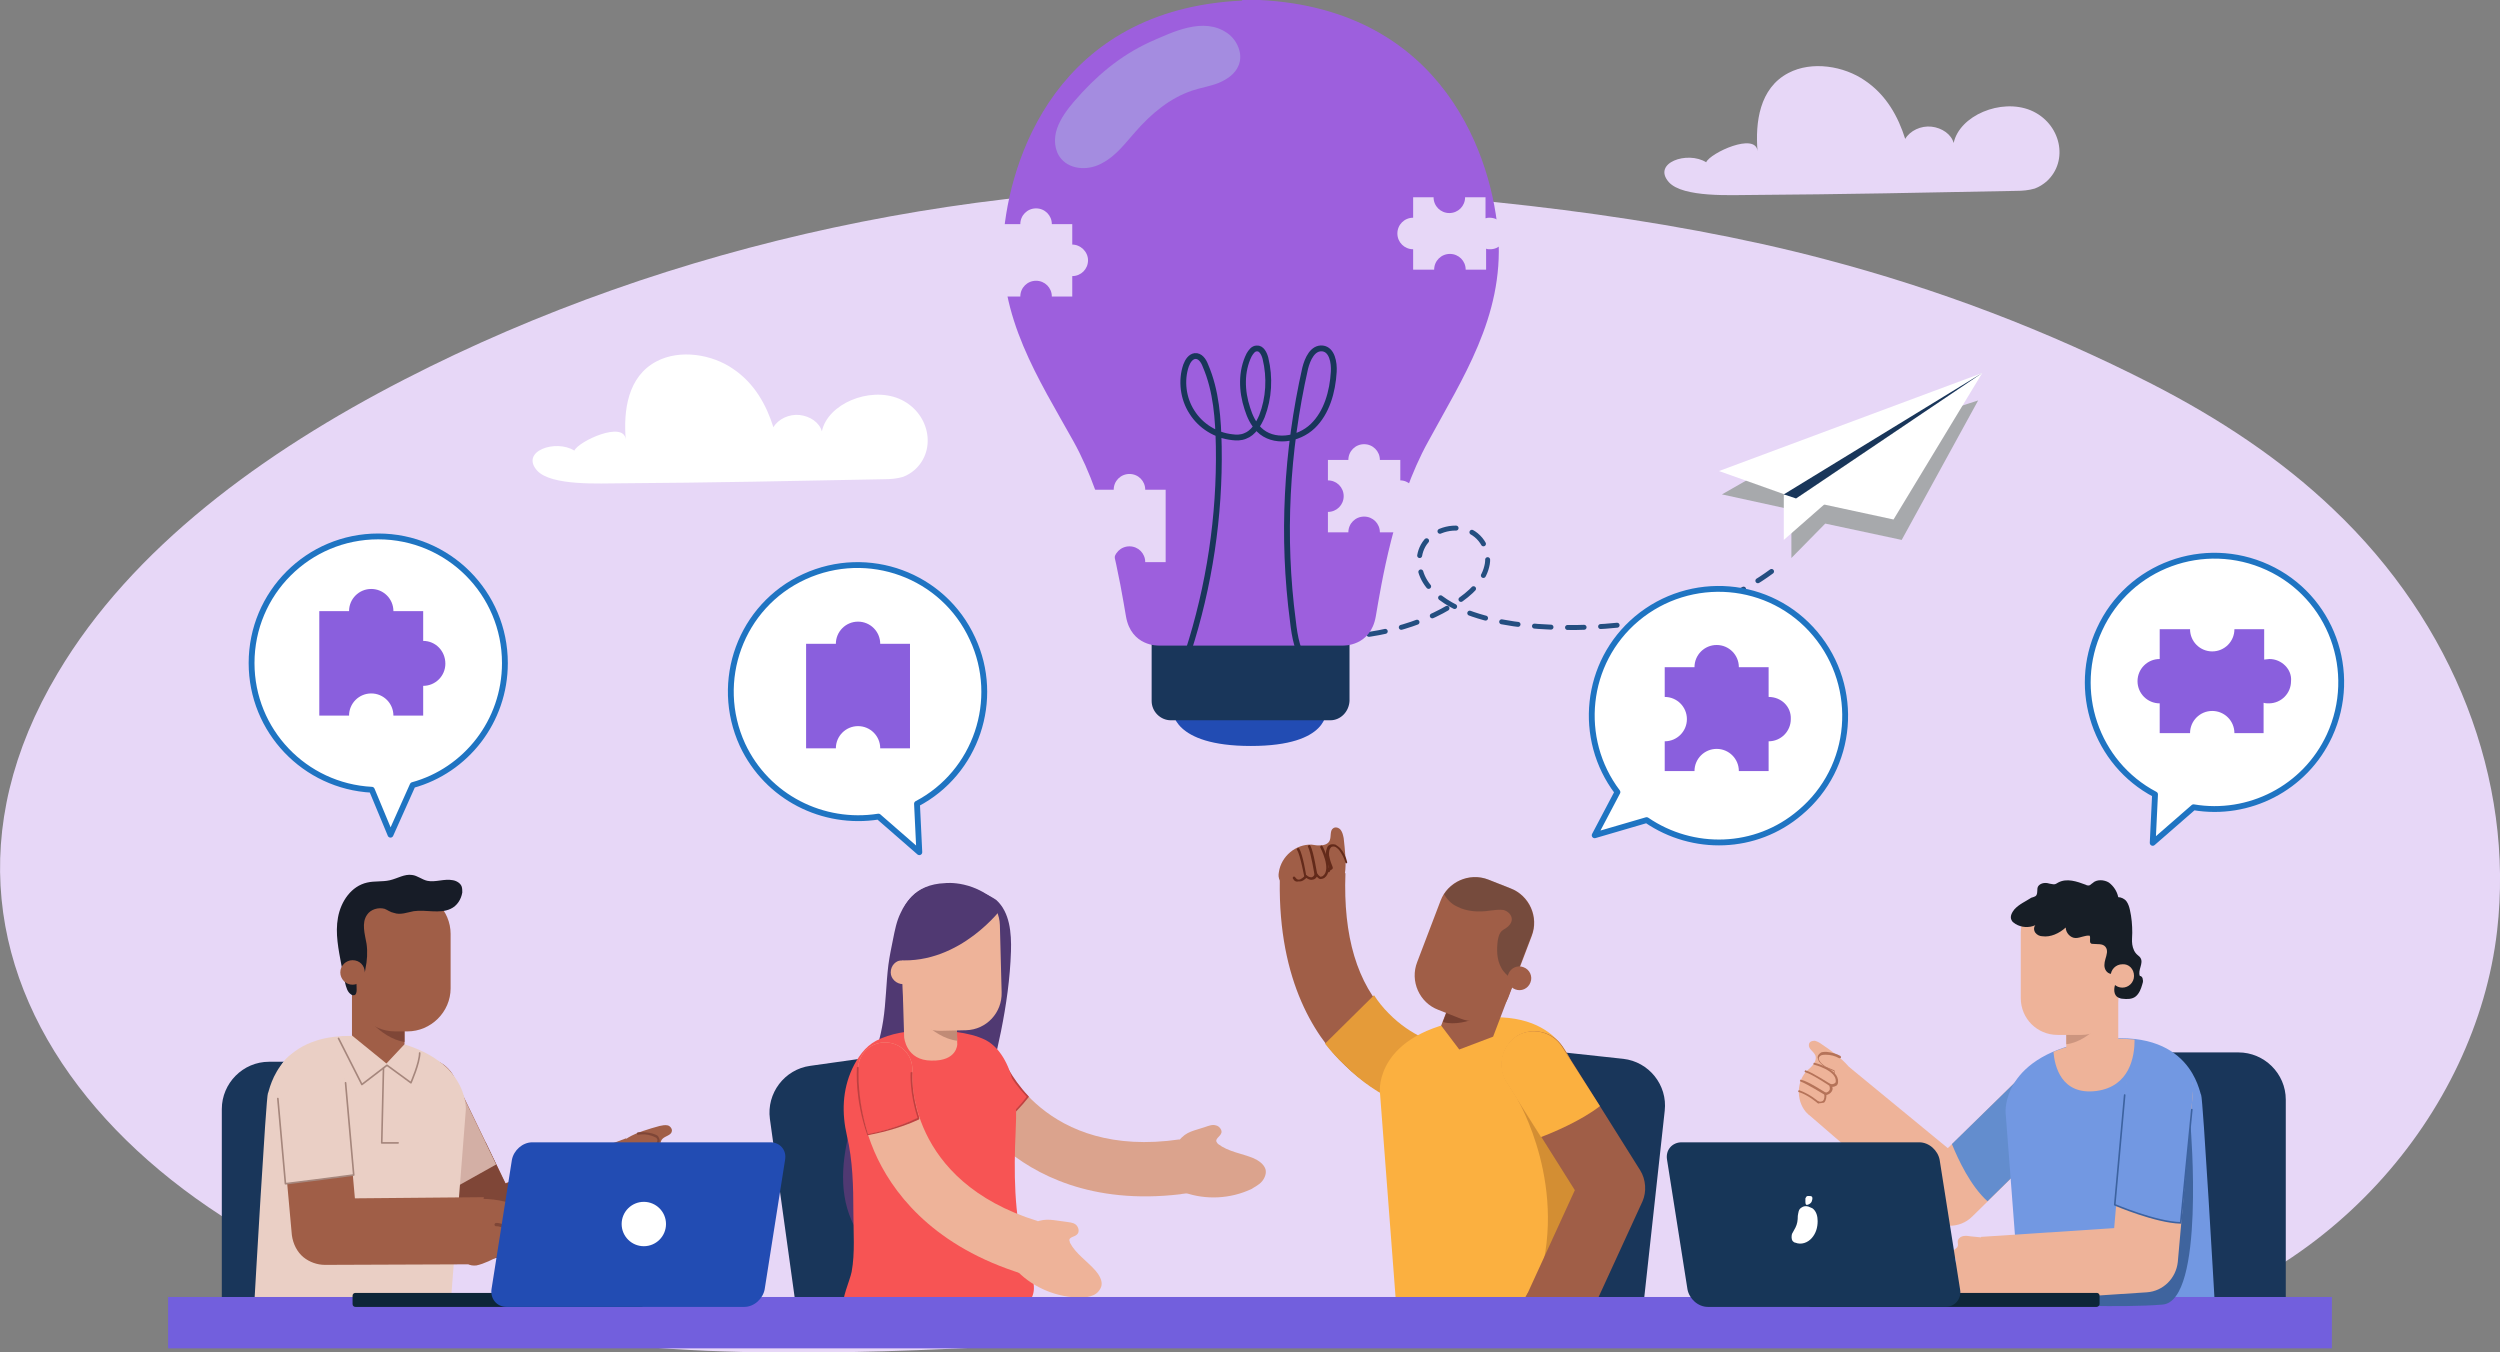 <?xml version="1.0" encoding="utf-8"?>
<!-- Generator: Adobe Illustrator 24.3.0, SVG Export Plug-In . SVG Version: 6.00 Build 0)  -->
<svg version="1.1" id="Layer_1" xmlns="http://www.w3.org/2000/svg" xmlns:xlink="http://www.w3.org/1999/xlink" x="0px" y="0px"
	 viewBox="0 0 428.3 231.7" style="enable-background:new 0 0 428.3 231.7;" xml:space="preserve">
<rect x="0" y="0" width="428.3" height="231.7" fill="#808080" stroke="none"/>
<style type="text/css">
	.st0{fill:#E7D7F7;}
	.st1{fill:#A7A9AC;}
	.st2{fill:#FFFFFF;}
	.st3{fill:#19365A;}
	
		.st4{fill:none;stroke:#244E80;stroke-width:0.85;stroke-linecap:round;stroke-linejoin:round;stroke-miterlimit:10;stroke-dasharray:2.835;}
	.st5{fill:#A05E47;}
	.st6{fill:#E59B39;}
	.st7{fill:#632A1A;}
	.st8{fill:#FBB040;}
	.st9{fill:#D38E33;}
	.st10{fill:#774031;}
	.st11{opacity:0.3;fill:#171E26;enable-background:new    ;}
	.st12{fill:#7F4637;}
	.st13{fill:#D3AFA5;}
	.st14{fill:#EACFC5;}
	.st15{fill:#171C27;}
	.st16{fill:none;stroke:#7F4637;stroke-width:0.567;stroke-linecap:round;stroke-linejoin:round;stroke-miterlimit:10;}
	.st17{fill:none;stroke:#A5867C;stroke-width:0.283;stroke-linecap:round;stroke-linejoin:round;stroke-miterlimit:10;}
	.st18{fill:#503972;}
	.st19{fill:#DBA38D;}
	.st20{fill:#F75454;}
	.st21{fill:#BF4040;}
	.st22{fill:#EEB399;}
	.st23{fill:#C18B76;}
	.st24{fill:#638DCE;}
	.st25{fill:#B57359;}
	.st26{fill:#7298E2;}
	.st27{fill:#725FDD;}
	.st28{fill:#0D2638;}
	.st29{fill:#224CB3;}
	.st30{fill:#3F649E;}
	.st31{fill:#CC957F;}
	.st32{fill:#171E26;}
	.st33{fill:none;stroke:#3C62A0;stroke-width:0.283;stroke-linecap:round;stroke-linejoin:round;stroke-miterlimit:10;}
	.st34{fill:#173658;}
	.st35{fill:#FFFFFF;stroke:#1F74C2;stroke-linecap:round;stroke-linejoin:round;stroke-miterlimit:10;}
	.st36{fill:#8A5FDD;}
	.st37{fill:#9D5FDD;}
	.st38{fill:none;stroke:#19365A;stroke-miterlimit:10;}
	.st39{fill:#A48CE0;}
</style>
<g id="Background">
</g>
<g id="Objects">
	<g>
		<g>
			<path class="st0" d="M312.6,44.4c-28-7.4-61.1-11-90.5-12.2C168.8,30,114.8,41.6,69.3,65C45,77.5,22.6,93.9,9.9,115.3
				C-22,168.8,28.1,217.9,91.1,228.4c31.7,5.3,64.5,3.1,96.8,1.4c42-2.2,84.1-3.6,126.1-1.2c16,0.9,32.3,2.3,47.9-0.6
				c36.7-6.8,62.3-37.4,65.9-68.5c3-25.9-7.4-52.7-28.1-72.3c-8.9-8.5-19.5-15.5-31-21.4C350.7,56.6,332,49.5,312.6,44.4z"/>
			<g>
				<g>
					<polygon class="st1" points="302.7,80.3 295,84.7 306.9,87.3 306.9,95.6 312.7,89.7 325.8,92.5 338.9,68.6 					"/>
					<g>
						<g>
							<g>
								<polygon class="st2" points="305.6,84.7 305.6,92.5 313.7,85.4 								"/>
								<polygon class="st2" points="307.7,85.4 339.6,63.9 324.4,89 								"/>
								<polygon class="st2" points="339.6,63.9 294.5,80.7 307.7,85.4 								"/>
								<polygon class="st3" points="307.7,85.4 305.6,84.7 339.6,63.9 								"/>
							</g>
						</g>
					</g>
				</g>
				<path class="st4" d="M303.5,97.9c-9.6,7.1-22.9,9.8-35.8,9.6c-5.6-0.1-11.3-0.7-16.3-2.6c-2.6-1-5.1-2.5-6.7-4.5
					c-1.6-2-2.1-4.7-0.9-6.9c1.2-2.2,4.4-3.6,7.2-2.8c2.9,0.8,4.4,3.9,3.7,6.4c-0.6,2.5-2.8,4.6-5.3,6.2c-6.1,4-14.1,5.9-21.9,5.9
					c-7.8,0.1-15.5-1.5-22.9-3.6"/>
			</g>
			<path class="st2" d="M151.5,82.1c1.1,0,2.2-0.1,3.2-0.4c0.8-0.3,1.4-0.7,2-1.2c3.9-3.5,2.5-10-2.7-12.2
				c-5.1-2.1-12.2,0.9-13.2,5.6c-0.4-1.5-2-2.6-3.8-2.8c-1.8-0.2-3.7,0.7-4.5,2.1c-1.2-3.8-3.2-7.5-6.9-10
				c-3.6-2.5-9.1-3.4-13.1-1.3c-5,2.6-5.7,8.5-5.3,13.4c-0.3-3.3-8.1,0.3-8.8,1.9c-3.2-2-9.3,0.1-6.4,3.4c2.4,2.7,10.9,2.2,14.4,2.2
				C121.5,82.7,136.5,82.4,151.5,82.1z"/>
			<path class="st0" d="M345.4,32.7c1.1,0,2.2-0.1,3.2-0.4c0.8-0.3,1.4-0.7,2-1.2c3.9-3.5,2.5-10-2.7-12.2
				c-5.1-2.1-12.2,0.9-13.2,5.6c-0.4-1.5-2-2.6-3.8-2.8c-1.8-0.2-3.7,0.7-4.5,2.1c-1.2-3.8-3.2-7.5-6.9-10
				c-3.6-2.5-9.1-3.4-13.1-1.3c-5,2.6-5.7,8.5-5.3,13.4c-0.3-3.3-8.1,0.3-8.8,1.9c-3.2-2-9.3,0.1-6.4,3.4c2.4,2.7,10.9,2.2,14.4,2.2
				C315.3,33.3,330.3,33,345.4,32.7z"/>
		</g>
		<g>
			<g>
				<path class="st3" d="M281,228.6l-31.7-3.5l4.2-38.3c0.5-4.4,4.5-7.6,8.9-7.1l15.7,1.7c4.4,0.5,7.6,4.5,7.1,8.9L281,228.6z"/>
				<path class="st5" d="M245.8,178.8c0,0-4.2-1-8-4.9c-5.3-5.4-7.7-13.5-7.3-24.3l0,0c-4-0.7-11.2-0.4-11.2-0.4
					c-0.7,17.9,5.6,28,11.1,33.3c6.1,5.9,12.4,7.3,13.2,7.4c0.4,0.1,0.8,0.1,1.1,0.1c2.6,0,5-1.8,5.6-4.5
					C250.8,182.4,248.9,179.4,245.8,178.8z"/>
				<path class="st6" d="M243.7,190.2c0.4,0.1,0.8,0.1,1.2,0.1c2.7,0,5.2-1.9,5.8-4.7c0.6-3.2-1.4-6.2-4.5-6.9c0,0-4.3-1-8.3-5.1
					c-0.9-0.9-1.8-2-2.5-3.1l-8.4,8.3c1.1,1.4,2.2,2.6,3.3,3.6C236.4,188.6,242.9,190.1,243.7,190.2z"/>
				<path class="st5" d="M230.2,143.6c-0.1-0.5-0.2-1-0.5-1.4s-0.9-0.6-1.3-0.3c-0.6,0.4-0.3,1.4-0.6,2.1c-0.2,0.5-0.8,0.8-1.4,0.8
					c-0.6,0.1-1.1,0-1.7-0.1c-2.7-0.1-5.2,2-5.6,4.7c-0.1,0.5-0.1,1,0.2,1.5c0.4,0.5,1.1,0.6,1.7,0.7c1.7,0.2,3.4,0.5,5.1,0.4
					c1.5-0.1,4.1-0.5,4.3-2.3C230.7,147.8,230.4,145.5,230.2,143.6z"/>
				<path class="st7" d="M221.7,150.8c-0.1-0.1-0.1-0.2-0.2-0.3c-0.1-0.1,0-0.2,0.1-0.3s0.2,0,0.3,0.1c0.2,0.3,0.4,0.4,0.6,0.4
					c0.4,0,0.9-0.5,1.1-0.7l0.1-0.1c0.1,0,0.1,0,0.1,0c0.3,0.3,0.6,0.4,0.9,0.4c0.4-0.1,0.6-0.6,0.6-0.6c0-0.1,0.1-0.1,0.2-0.1
					c0.1,0,0.1,0,0.2,0.1c0.2,0.3,0.4,0.4,0.5,0.5c0.2,0,0.4-0.1,0.4-0.1c1.6-1.1-0.4-4.9-0.4-4.9c-0.1-0.1,0-0.2,0.1-0.3
					s0.2,0,0.3,0.1c0.1,0.2,2.1,4.1,0.3,5.4c0,0-0.3,0.2-0.7,0.2c-0.2,0-0.4-0.2-0.6-0.4c-0.1,0.2-0.4,0.5-0.7,0.5
					c-0.3,0.1-0.7,0-1.1-0.3c-0.2,0.2-0.7,0.7-1.3,0.6C222.1,151.1,221.9,151,221.7,150.8z"/>
				<path class="st7" d="M225.2,150v-0.1c0,0-0.6-3.8-1.1-4.8c-0.1-0.1,0-0.2,0.1-0.3s0.2,0,0.3,0.1c0.6,1.1,1.1,4.8,1.2,4.9
					c0,0.1-0.1,0.2-0.2,0.2C225.3,150.1,225.3,150.1,225.2,150z"/>
				<path class="st7" d="M223.5,150.3C223.4,150.3,223.4,150.3,223.5,150.3c-0.1-0.1-0.7-3.8-1.3-4.7c-0.1-0.1,0-0.2,0.1-0.3
					s0.2,0,0.3,0.1c0.6,1,1.2,4.6,1.2,4.8c0,0.1-0.1,0.2-0.2,0.2C223.6,150.4,223.5,150.4,223.5,150.3z"/>
				<path class="st7" d="M227.2,149.4c0,0-0.1-0.1,0-0.2c0.1-0.3,0.3-0.5,0.5-0.6c-0.2-0.5-0.4-1-0.5-1.5c-0.1-0.6-0.1-1.2,0.1-1.7
					c0.1-0.3,0.2-0.5,0.4-0.6c0.3-0.2,0.7-0.2,1.1-0.1c0.3,0.2,0.6,0.4,0.8,0.6c0.6,0.7,1,1.5,1.2,2.4c0,0.1,0,0.2-0.1,0.2
					s-0.2,0-0.2-0.1c-0.2-0.8-0.6-1.5-1.1-2.2c-0.2-0.2-0.4-0.4-0.6-0.5c-0.2-0.1-0.5-0.1-0.7,0c-0.1,0.1-0.2,0.2-0.3,0.4
					c-0.1,0.4-0.2,0.9,0,1.5c0.1,0.5,0.3,1,0.5,1.5c0,0.1,0.1,0.2,0,0.3c0,0.1-0.2,0.2-0.2,0.2c-0.2,0.1-0.3,0.2-0.3,0.4
					C227.5,149.4,227.4,149.5,227.2,149.4L227.2,149.4z"/>
				<path class="st8" d="M236.4,187l2.7,35.4c0,0,8,4.4,19.3,3c11.3-1.3,13.8-6.3,13.8-6.3s-2-34.8-2.3-35.1
					c-0.3-0.3-1.7-11.8-18-9.4C235.5,177,236.4,187,236.4,187z"/>
				<path class="st9" d="M260,188.4c0,0,9.1,15.3,3.2,32.3c0,0,9.3-13.4,9-17.9C271.8,198.4,260,188.4,260,188.4z"/>
				<path class="st5" d="M281,200.5l-13.3-21.2c-1.7-2.6-5.2-3.4-7.8-1.8c-2.6,1.7-3.4,5.2-1.8,7.8l11.7,18.6l-8.2,17.9
					c0,0,4,4.9,10.3,4.7l9.5-20.7C282.1,204.2,282,202.1,281,200.5z"/>
				<g>
					<polygon class="st5" points="259.3,168.4 255.8,177.6 250,179.8 246.9,175.7 249,170.2 					"/>
				</g>
				<path class="st10" d="M256.4,172.6l-8.1-0.4l-1.1,2.9C251.3,176.2,256.4,172.6,256.4,172.6z"/>
				<path class="st5" d="M250.2,174.5l-3.8-1.5c-3.2-1.2-4.9-4.9-3.6-8.2l4-10.5c1.2-3.2,4.9-4.9,8.2-3.6l3.8,1.5
					c3.2,1.2,4.9,4.9,3.6,8.2l-4,10.5C257.1,174.1,253.4,175.8,250.2,174.5z"/>
				<path class="st11" d="M258.8,152.2l-3.8-1.5c-2.8-1.1-6,0-7.6,2.5c0.5,0.9,1.3,1.7,2.2,2.1c1.7,0.9,3.8,1,5.7,0.7
					c0.8-0.1,1.5-0.2,2.3-0.1c0.7,0.2,1.4,0.8,1.4,1.6c0,0.6-0.5,1.2-1,1.5c-0.3,0.2-0.7,0.4-0.9,0.7c-0.3,0.4-0.4,0.9-0.5,1.4
					c-0.2,1.6-0.2,3.3,0.6,4.7c0.4,0.8,1.1,1.4,1.8,1.9c0.1,0.1,0.2,0.2,0.4,0.3l3-7.8C263.6,157.2,262,153.5,258.8,152.2z"/>
				<path class="st5" d="M262.2,168.3c-0.4,1.1-1.6,1.6-2.6,1.2c-1.1-0.4-1.6-1.6-1.2-2.6c0.4-1.1,1.6-1.6,2.6-1.2
					C262.1,166.1,262.6,167.3,262.2,168.3z"/>
				<path class="st8" d="M267.6,179.3c-1.7-2.6-5.2-3.4-7.8-1.8c-2.6,1.7-3.4,5.2-1.8,7.8l6,9.5c1.9-0.7,6.9-2.8,10.1-5.3
					L267.6,179.3z"/>
				<path class="st5" d="M271.1,228.6c-0.3,0.6-0.6,1.3-1.2,1.7s-1.4,0.5-1.9,0c-0.2-0.3-0.4-0.7-0.7-0.8c-0.4-0.2-0.9,0.2-1.3,0.3
					c-0.8,0.2-1.7-0.4-2-1.1c-0.1-0.3-0.2-0.6-0.4-0.7c-0.5-0.3-1.3,0.3-1.8,0c-0.4-0.3-0.3-0.9-0.6-1.2c-0.2-0.2-0.5-0.1-0.7-0.2
					c-0.4-0.2-0.6-0.6-0.6-1.1c0-0.4,0.2-0.8,0.4-1.2c0.3-0.6,0.6-1.2,0.9-1.8c0.2-0.4,0.3-0.7,0.6-1c0.6-0.6,1.6-0.5,2.4-0.4
					c1.6,0.2,3.2,0.6,4.6,1.3c1.2,0.6,2.3,1.6,2.9,2.8C272.4,226.2,271.6,227.6,271.1,228.6z"/>
			</g>
			<g>
				<path class="st3" d="M69.9,228.6H38V190c0-4.4,3.6-8.1,8.1-8.1h15.8c4.4,0,8.1,3.6,8.1,8.1L69.9,228.6L69.9,228.6z"/>
				<g>
					<g>
						<path class="st5" d="M70.2,181.9c2.8-1.4,6.2-0.2,7.6,2.6l8.8,18.2l20.7-7.7c1.1,7,4,10.1,4,10.1l-25.5,10.1
							c-1.3,0.5-2.7,0.5-4,0c-1.4-0.5-2.5-1.5-3.2-2.9l-11.1-22.9C66.2,186.7,67.4,183.3,70.2,181.9z"/>
						<path class="st12" d="M81.8,215.3c1.2,0.4,2.6,0.5,4,0l9.4-3.7c-3.8-3-6.2-6.5-7.7-9.1l-0.9,0.3l-3.4-7.1
							c-3.3-1.2-9.3-1.3-13.2-1.3l8.7,18C79.3,213.8,80.5,214.8,81.8,215.3z"/>
						<path class="st13" d="M71.5,197.7l5.1,6.5l8.4-4.7l-7.2-14.9c-1.2-2.4-3.8-3.6-6.3-3.1l-0.3,0.1L71.5,197.7z"/>
						<path class="st5" d="M113,192.9c0.5-0.1,0.9-0.2,1.4-0.1c0.4,0.1,0.8,0.6,0.7,1c-0.1,0.7-1.1,0.8-1.6,1.3
							c-0.4,0.4-0.4,1-0.2,1.5c0.2,0.5,0.4,1,0.7,1.5c1.1,2.3,0.1,5.4-2,6.7c-0.4,0.3-0.9,0.5-1.4,0.4c-0.6-0.1-1-0.7-1.3-1.2
							c-0.8-1.4-1.7-2.8-2.2-4.4c-0.5-1.4-1-3.8,0.5-4.7S111.2,193.4,113,192.9z"/>
						<path class="st12" d="M110,202.9c0.1,0,0.2,0.1,0.3,0.1c0.1,0,0.2-0.1,0.2-0.2c0-0.1-0.1-0.2-0.2-0.2c-0.3,0-0.5-0.2-0.6-0.4
							c-0.2-0.4,0.1-1,0.2-1.2c0,0,0-0.1,0-0.2c0-0.1-0.1-0.1-0.1-0.1c-0.4-0.2-0.6-0.4-0.7-0.6c-0.1-0.4,0.3-0.7,0.3-0.7
							c0.1,0,0.1-0.1,0.1-0.2c0-0.1-0.1-0.1-0.2-0.1c-0.3,0-0.5-0.1-0.6-0.3s-0.1-0.4-0.1-0.4c0.4-1.9,4.5-1.5,4.5-1.5
							c0.1,0,0.2-0.1,0.2-0.2c0-0.1-0.1-0.2-0.2-0.2c-0.2,0-4.4-0.4-4.9,1.8c0,0-0.1,0.3,0.1,0.7c0.1,0.2,0.3,0.3,0.6,0.4
							c-0.1,0.2-0.3,0.5-0.2,0.8c0.1,0.3,0.3,0.6,0.7,0.8c-0.1,0.3-0.3,0.9-0.1,1.4C109.5,202.7,109.7,202.8,110,202.9z"/>
						<path class="st12" d="M109.3,199.5L109.3,199.5c0.1,0,3.7-0.9,4.8-0.8c0.1,0,0.2-0.1,0.2-0.2c0-0.1-0.1-0.2-0.2-0.2
							c-1.2-0.1-4.7,0.8-4.8,0.8c-0.1,0-0.2,0.1-0.1,0.2C109.2,199.4,109.3,199.5,109.3,199.5z"/>
						<path class="st12" d="M109.7,201.2L109.7,201.2c0.1,0,3.7-0.8,4.7-0.7c0.1,0,0.2-0.1,0.2-0.2c0-0.1-0.1-0.2-0.2-0.2
							c-1.1-0.1-4.6,0.6-4.7,0.7c-0.1,0-0.2,0.1-0.1,0.2C109.6,201.1,109.7,201.1,109.7,201.2z"/>
						<path class="st12" d="M110.3,203L110.3,203c0.1,0,2.1-0.8,3.8-0.7c0.1,0,0.2-0.1,0.2-0.2c0-0.1-0.1-0.2-0.2-0.2
							c-1.8,0-3.7,0.7-3.8,0.7c-0.1,0-0.1,0.1-0.1,0.2S110.2,203,110.3,203z"/>
						<path class="st12" d="M109,197.7c0.1,0,0.1,0,0.2,0c0.2-0.2,0.3-0.4,0.3-0.7c0.6,0,1.1,0,1.6-0.1c0.6-0.1,1.1-0.3,1.5-0.7
							c0.2-0.2,0.3-0.4,0.4-0.6c0.1-0.3-0.1-0.7-0.3-1c-0.3-0.2-0.6-0.3-0.9-0.4c-0.8-0.2-1.7-0.3-2.5-0.2c-0.1,0-0.2,0.1-0.2,0.2
							c0,0.1,0.1,0.2,0.2,0.2c0.8-0.1,1.6-0.1,2.4,0.2c0.2,0.1,0.5,0.2,0.7,0.3c0.2,0.2,0.3,0.4,0.2,0.6c0,0.1-0.1,0.3-0.3,0.4
							c-0.3,0.3-0.8,0.5-1.3,0.6s-1,0.1-1.5,0.1c-0.1,0-0.2,0-0.3,0.1c-0.1,0.1-0.1,0.2-0.1,0.3c0,0.2-0.1,0.3-0.2,0.4
							C108.8,197.4,108.8,197.5,109,197.7C108.9,197.6,108.9,197.6,109,197.7z"/>
					</g>
					<path class="st14" d="M79.8,190.2L77,226c0,0-8.1,4.4-19.5,3.1c-11.4-1.3-13.9-6.4-13.9-6.4s2-35.1,2.3-35.4
						c0.3-0.3,1.7-11.9,18.2-9.5C80.6,180.1,79.8,190.2,79.8,190.2z"/>
					<g>
						<polygon class="st5" points="60.3,167.5 60.3,177.4 66.2,182.2 69.3,178.9 69.3,172.9 						"/>
					</g>
					<path class="st12" d="M61.5,172.7l7.8,2.6v3.2C65,177.9,61.5,172.7,61.5,172.7z"/>
					<path class="st5" d="M67.7,176.7h2.1c4,0,7.4-3.3,7.4-7.4V160c0-4-3.3-7.4-7.4-7.4h-2.1c-4,0-7.4,3.3-7.4,7.4v9.4
						C60.3,173.4,63.6,176.7,67.7,176.7z"/>
					<path class="st15" d="M60.6,166c0.3,0.7,1.2,1.2,1.7,0.7c0.2-0.2,0.3-0.4,0.3-0.7c0.3-1.4,0.4-2.9,0.2-4.3
						c-0.3-1.7-0.9-3.6,0.1-5c0.6-0.9,1.9-1.3,3-1c0.5,0.2,1,0.6,1.6,0.7c1.1,0.4,2.3-0.1,3.4-0.3c2.1-0.3,4.4,0.5,6.3-0.4
						c1.1-0.5,1.8-1.6,2-2.8c0-0.3,0-0.7-0.1-1c-0.2-0.6-0.9-1-1.5-1.1c-1.5-0.3-3,0.4-4.4,0.1c-0.9-0.2-1.7-0.9-2.6-1
						c-1.3-0.2-2.5,0.6-3.8,0.9c-1.3,0.3-2.6,0.1-3.9,0.4c-2.7,0.6-4.5,3.2-5,6c-0.5,2.7,0.1,5.5,0.6,8.2c0.2,1,0.4,1.9,0.6,2.9
						c0.2,0.8,0.4,1.7,1.1,2.1c0.1,0.1,0.2,0.1,0.4,0.1c0.4,0,0.5-0.5,0.5-0.9c0-1.8-0.3-3.5-0.7-5.3C60.4,165,60.4,165.5,60.6,166z
						"/>
					<path class="st5" d="M58.3,166.6c0,1.1,0.9,2.1,2.1,2.1c1.1,0,2.1-0.9,2.1-2.1s-0.9-2.1-2.1-2.1
						C59.3,164.5,58.3,165.4,58.3,166.6z"/>
					<g>
						<path class="st5" d="M85.7,215.1c0.1-0.1,0.3-0.1,0.4-0.1c0.1,0.1,0.1,0.2,0.2,0.3c0.3,0.7,0.9,1.3,1.6,1.4s1.6-0.6,1.5-1.3
							c0-0.5-0.4-0.9-0.7-1.3c0.7,0.8,1.4,1.6,2.5,1.7c0.1,0,0.2,0,0.4-0.1c0.1-0.1,0.2-0.2,0.2-0.3c0.2-0.6,0.1-1.3-0.2-1.9
							c0.3,0.3,0.6,0.5,0.9,0.7c0.4,0.1,0.8,0.1,1.1-0.1c0.4-0.4,0.2-1.2,0-1.7c-0.3-0.6-0.5-1.2-0.8-1.8c-0.3-0.7-0.6-1.4-1.1-2
							c-0.8-1-2-1.7-3.2-2.1c-2.5-1-5.3-1.3-8-1c-0.2,0-0.4,0.1-0.5,0.1c-0.3,0.2-0.5,0.6-0.5,1c-0.7,2.9-0.7,6,0.1,8.8
							c0.3,1.1,0.7,1.5,2,1.4C83,216.5,84.3,215.8,85.7,215.1z"/>
						<g>
							<path class="st5" d="M52.8,180c3.1-0.3,5.9,2,6.2,5.1l1.8,20.2l22.1-0.2c-1.4,6.9-1.5,11.5-1.5,11.5l-25.7,0.1
								c-1.4,0-2.7-0.5-3.7-1.3c-1.1-0.9-1.8-2.3-2-3.8l-2.3-25.4C47.3,183.1,49.6,180.3,52.8,180z"/>
						</g>
						<path class="st16" d="M88.9,214.4c0,0-1.2-2.7-2-3.7s-1.9-0.9-1.9-0.9"/>
						<path class="st16" d="M91.5,213.5l-1.8-3.9c0,0-0.8-1.5-2.3-1.7"/>
						<path class="st14" d="M59.1,184.9c-0.3-3.2-3.2-5.6-6.4-5.3s-5.6,3.2-5.3,6.4l1.5,16.8l11.7-1.5L59.1,184.9z"/>
						<path class="st17" d="M47.6,188.2l1.3,14.6c0,0,8.9-1.1,11.7-1.5l-1.4-15.8"/>
					</g>
					<path class="st17" d="M58,177.9l4,7.9l4.3-3.3l4.1,3c0,0,1.5-3.4,1.5-5.1"/>
					<polyline class="st17" points="65.7,183 65.4,195.8 68.2,195.8 					"/>
				</g>
			</g>
			<g>
				<path class="st3" d="M168.8,225.5l-31.6,4.4l-5.3-38.2c-0.6-4.4,2.5-8.5,6.9-9.1l15.6-2.2c4.4-0.6,8.5,2.5,9.1,6.9L168.8,225.5z
					"/>
				<g>
					<path class="st18" d="M168.1,152.8c-1.5-0.6-3-0.9-4.6-1c-1.5,0-3.1-0.2-4.6,0.2c-2.1,0.6-3.7,2.4-4.6,4.4
						c-0.7,1.4-1,3-1.3,4.5s-0.6,2.9-0.8,4.4c-0.4,3.2-0.4,6.4-0.9,9.6c-0.9,5.8-3.5,11.3-5.2,16.9c-1.7,5.6-2.6,11.9-0.2,17.3
						c0.2,0.5,0.4,0.9,0.8,1.2c0.4,0.3,0.8,0.4,1.3,0.4c2.8,0.5,5.7,0.7,8.5,0.7c1,0,2.1-0.1,3-0.5c0.8-0.4,1.5-1,2.1-1.7
						c2.3-2.6,3.2-6.1,4.1-9.4c0.8-3.2,1.7-6.4,2.5-9.6c2.4-8.9,4.7-18,5-27.2c0.1-3.2-0.2-6.7-2.5-8.8
						C170,153.7,169,153.2,168.1,152.8z"/>
					<g>
						<path class="st19" d="M202.1,195.2c-23.2,3.4-30.1-13.2-30.4-13.9c-0.9-2.4-3.6-3.6-6-2.7c-2.4,0.9-3.6,3.6-2.7,6
							c0.2,0.6,2.6,6.4,8.7,11.8c5.5,4.8,15.3,10,30.5,8.2c0.4-0.1,0.9-0.1,1.3-0.2C203.7,199.5,202.1,195.2,202.1,195.2z"/>
						<path class="st19" d="M206.4,193.1c0.6-0.2,1.3-0.5,1.9-0.3c0.6,0.1,1.2,0.9,0.9,1.4c-0.2,0.5-1,0.9-0.8,1.4
							c0.1,0.2,0.2,0.3,0.3,0.4c1.7,1.3,4,1.6,6,2.4c0.9,0.4,1.8,1,2.1,1.9c0.2,0.7-0.1,1.5-0.6,2.1s-1.2,0.9-1.8,1.3
							c-3.6,1.7-7.8,1.9-11.5,0.6c-0.4-0.1-0.8-0.3-1.1-0.6s-0.5-0.7-0.6-1.1c-0.3-0.8-0.7-1.6-0.8-2.4c-0.3-1.7,0.4-3.5,1.6-4.8
							C203.2,193.8,204.7,193.7,206.4,193.1z"/>
						<path class="st20" d="M176.1,187.8c-3.1-3.2-4.3-6.2-4.5-6.5c-0.9-2.4-3.6-3.6-6-2.7c-2.4,0.9-3.6,3.6-2.7,6
							c0.2,0.6,2,5,6.4,9.6C170.7,193.2,173.7,190.9,176.1,187.8z"/>
						<path class="st21" d="M169.4,194.4h-0.1c-4.5-4.7-6.3-9.2-6.5-9.7c0-0.1,0-0.2,0.1-0.2s0.2,0,0.2,0.1c0.2,0.5,1.9,4.9,6.3,9.5
							c1.3-0.9,4.2-3.2,6.5-6.2c-3.1-3.3-4.4-6.3-4.4-6.5c0-0.1,0-0.2,0.1-0.2s0.2,0,0.2,0.1c0.1,0.1,1.3,3.2,4.4,6.5
							c0.1,0.1,0.1,0.1,0,0.2C173.8,191.1,170.7,193.5,169.4,194.4C169.5,194.4,169.4,194.4,169.4,194.4z"/>
					</g>
					<path class="st20" d="M173.8,186.9c0.5,3.1,0.2,6.3,0.1,9.5c-0.2,7,0.1,14.2,2.4,20.8c0.8,2.2,1.5,4.3-0.3,6.2
						c-3.5,3.9-11.9,4.8-16.7,5c-3.1,0.1-13.4-0.1-14.8-4.4c-0.4-1.4,1.1-4.6,1.4-6.1c0.6-3.2,0.3-6.9,0.3-10.2
						c0-4.3-0.1-8.9-1.1-13.1c-0.9-3.9-0.8-7.8,0.9-11.5c0.9-1.9,2.2-3.8,4.1-4.8c2.5-1.3,5.5-1.7,8.3-1.8c3.3,0,7.5,0.2,10.5,1.7
						c2.8,1.5,4.3,5.1,4.8,8C173.7,186.4,173.7,186.6,173.8,186.9z"/>
					<g>
						<g>
							<path class="st22" d="M163.8,172.9l0.2,6c0,0,0,2.9-4.4,2.8c-4.4,0-4.7-4-4.7-4l-0.3-10L163.8,172.9z"/>
							<path class="st23" d="M156,172.7l7.9,2.4l0.1,3.2C159.6,177.8,156,172.7,156,172.7z"/>
							<path class="st22" d="M161.2,176.6l4.3-0.1c3.5-0.1,6.2-3,6.1-6.5l-0.3-11.5c-0.1-3.5-3-6.2-6.5-6.1l-4.3,0.1
								c-3.5,0.1-6.2,3-6.1,6.5l0.3,11.5C154.8,173.9,157.7,176.7,161.2,176.6z"/>
							<path class="st22" d="M152.6,166.6c0,1.1,1,2,2.1,2s2-1,2-2.1s-1-2-2.1-2S152.6,165.4,152.6,166.6z"/>
						</g>
						<path class="st18" d="M171.7,155.5c0,0-7.1,9.7-17.8,9c0,0-2.4-12.8,8-13.2C161.9,151.3,167.3,150.6,171.7,155.5z"/>
					</g>
					<g>
						<path class="st22" d="M177.8,209.2c-22.4-6.9-21.6-24.8-21.5-25.6c0.2-2.6-1.7-4.8-4.3-5s-4.8,1.7-5,4.3
							c-0.1,0.7-0.4,6.9,2.8,14.4c2.9,6.7,9.5,15.6,24,20.5c0.4,0.1,0.8,0.3,1.2,0.4C177.3,213.8,177.8,209.2,177.8,209.2z"/>
						<path class="st20" d="M157.5,191.4c-1.4-4.2-1.3-7.5-1.2-7.8c0.2-2.6-1.7-4.8-4.3-5s-4.8,1.7-5,4.3c0,0.6-0.3,5.4,1.7,11.5
							C150.3,194,154,193.2,157.5,191.4z"/>
						<path class="st21" d="M148.6,194.5C148.6,194.5,148.5,194.4,148.6,194.5c-2.2-6.3-1.8-11.1-1.8-11.6c0-0.1,0.1-0.1,0.2-0.1
							c0.1,0,0.1,0.1,0.1,0.2c0,0.5-0.3,5.2,1.6,11.3c1.5-0.3,5.1-1.1,8.5-2.8c-1.4-4.3-1.2-7.6-1.2-7.7c0-0.1,0.1-0.2,0.2-0.1
							c0.1,0,0.2,0.1,0.1,0.2c0,0.1-0.2,3.5,1.2,7.7c0,0.1,0,0.2-0.1,0.2C154,193.4,150.2,194.2,148.6,194.5
							C148.7,194.5,148.6,194.5,148.6,194.5z"/>
						<path class="st22" d="M182.5,209.3c0.6,0.1,1.3,0.1,1.8,0.5s0.7,1.3,0.2,1.7c-0.4,0.4-1.2,0.4-1.3,0.9c0,0.2,0.1,0.3,0.1,0.5
							c1,1.9,2.9,3.1,4.4,4.8c0.6,0.7,1.2,1.7,1,2.6c-0.2,0.7-0.7,1.3-1.4,1.6s-1.4,0.4-2.2,0.4c-3.9,0-7.9-1.6-10.7-4.4
							c-0.3-0.3-0.6-0.6-0.8-1.1c-0.1-0.4-0.1-0.8-0.1-1.3c0-0.9,0.1-1.7,0.3-2.5c0.5-1.7,1.9-3,3.5-3.6
							C179.3,208.6,180.6,209.1,182.5,209.3z"/>
					</g>
				</g>
			</g>
			<g>
				<path class="st3" d="M391.5,227h-31.9v-38.6c0-4.4,3.6-8.1,8.1-8.1h15.8c4.4,0,8.1,3.6,8.1,8.1V227H391.5z"/>
				<path class="st22" d="M355.9,182.8c-2.2-2.2-5.7-2.3-7.9-0.1l-14.3,14l-16.9-13.9c-3.3,6.1-7,8.1-7,8.1l20.5,17.7
					c1.1,0.9,2.4,1.4,3.7,1.4c1.4,0,2.8-0.5,3.9-1.6l18-17.7C358,188.5,358.1,185,355.9,182.8z"/>
				<path class="st24" d="M355.9,182.8c-2.2-2.2-5.7-2.3-7.9-0.1L334.4,196c1.1,2.7,3.2,7.2,6.1,9.8l15.3-15
					C358,188.5,358.1,185,355.9,182.8z"/>
				<path class="st22" d="M312.1,178.9c-0.4-0.3-0.8-0.5-1.2-0.6c-0.5,0-1,0.2-1,0.7c-0.1,0.7,0.8,1.1,1.1,1.8
					c0.2,0.5,0,1.1-0.3,1.5s-0.7,0.8-1.1,1.1c-1.8,1.8-1.9,5-0.3,7c0.3,0.4,0.7,0.7,1.2,0.8c0.6,0.1,1.1-0.3,1.6-0.7
					c1.3-1,2.5-2.1,3.5-3.3c0.9-1.2,2.2-3.2,1.1-4.5C315.4,181.2,313.6,179.9,312.1,178.9z"/>
				<path class="st25" d="M311.8,189c-0.1,0-0.2,0-0.3,0c-0.1,0-0.2-0.1-0.1-0.2c0-0.1,0.1-0.2,0.2-0.1c0.3,0.1,0.5,0,0.7-0.1
					c0.3-0.3,0.3-0.9,0.2-1.2c0-0.1,0-0.1,0-0.1l0.1-0.1c0.4,0,0.7-0.2,0.8-0.4c0.2-0.3,0-0.8,0-0.8c0-0.1,0-0.1,0-0.2
					c0-0.1,0.1-0.1,0.2-0.1c0.3,0.1,0.5,0,0.7-0.1s0.2-0.3,0.2-0.3c0.2-1.9-3.7-2.9-3.7-2.9c-0.1,0-0.2-0.1-0.1-0.2
					c0-0.1,0.1-0.2,0.2-0.1c0.2,0,4.2,1.1,4,3.3c0,0,0,0.4-0.3,0.6c-0.2,0.1-0.4,0.2-0.7,0.2c0.1,0.2,0.1,0.5-0.1,0.8
					s-0.5,0.5-0.9,0.6c0,0.3,0,0.9-0.4,1.3C312.3,188.9,312.1,189,311.8,189z"/>
				<path class="st25" d="M313.5,186h-0.1c0,0-3-2-4.1-2.3c-0.1,0-0.2-0.1-0.1-0.2c0-0.1,0.1-0.2,0.2-0.1c1.1,0.3,4.1,2.3,4.2,2.3
					c0.1,0.1,0.1,0.2,0.1,0.3C313.7,186,313.6,186,313.5,186z"/>
				<path class="st25" d="M312.6,187.5h-0.1c0,0-3.1-1.9-4-2.2c-0.1,0-0.2-0.1-0.1-0.2c0-0.1,0.1-0.2,0.2-0.1c1.1,0.2,4,2.1,4.2,2.2
					c0.1,0.1,0.1,0.2,0.1,0.3C312.7,187.4,312.7,187.5,312.6,187.5z"/>
				<path class="st25" d="M311.5,189h-0.1c0,0-1.6-1.4-3.2-1.9c-0.1,0-0.2-0.1-0.1-0.2c0-0.1,0.1-0.2,0.2-0.1c1.7,0.6,3.3,1.9,3.3,2
					c0.1,0.1,0.1,0.2,0,0.3C311.6,189,311.5,189,311.5,189z"/>
				<path class="st25" d="M314.5,184.4c-0.1,0-0.1,0-0.2-0.1c-0.1-0.2-0.2-0.5-0.1-0.8c-0.5-0.2-1-0.4-1.4-0.6
					c-0.5-0.3-0.9-0.7-1.2-1.1c-0.1-0.2-0.2-0.5-0.2-0.7c0-0.3,0.3-0.6,0.6-0.8c0.3-0.1,0.7-0.1,0.9-0.1c0.9,0.1,1.7,0.3,2.4,0.7
					c0.1,0.1,0.1,0.2,0.1,0.3c-0.1,0.1-0.2,0.1-0.3,0.1c-0.7-0.4-1.5-0.6-2.3-0.6c-0.2,0-0.5,0-0.8,0.1c-0.2,0.1-0.4,0.3-0.4,0.5
					c0,0.1,0,0.3,0.1,0.4c0.2,0.4,0.6,0.7,1,1c0.4,0.2,0.9,0.4,1.4,0.6c0.1,0,0.2,0.1,0.2,0.2c0,0.1,0,0.2,0,0.3
					c-0.1,0.2,0,0.3,0,0.5C314.7,184.3,314.7,184.4,314.5,184.4L314.5,184.4z"/>
				<path class="st26" d="M343.6,190.6l2.7,35.4c0,0,8,4.4,19.3,3c11.3-1.3,13.8-6.3,13.8-6.3s-2-34.8-2.3-35.1
					c-0.3-0.3-1.7-11.8-18-9.4C342.8,180.6,343.6,190.6,343.6,190.6z"/>
				<rect x="28.8" y="222.2" class="st27" width="370.7" height="8.8"/>
				<g>
					<g>
						<path class="st28" d="M60.9,223.9h48.9c0.3,0,0.5-0.2,0.5-0.5V222c0-0.3-0.2-0.5-0.5-0.5H60.9c-0.3,0-0.5,0.2-0.5,0.5v1.4
							C60.4,223.7,60.6,223.9,60.9,223.9z"/>
						<path class="st29" d="M86.8,223.9h40.7c1.7,0,3.2-1.4,3.5-3l3.5-22.2c0.3-1.7-0.9-3-2.5-3H91.2c-1.7,0-3.2,1.4-3.5,3
							l-3.5,22.2C84,222.5,85.1,223.9,86.8,223.9z"/>
					</g>
					<circle class="st2" cx="110.3" cy="209.7" r="3.8"/>
				</g>
				<path class="st30" d="M375.3,193c0,0,2.5,29.9-4.8,30.5s-19.7,0-19.7,0s14.9-2.9,16.6-11.2C369,204.1,375.3,193,375.3,193z"/>
				<path class="st22" d="M359.2,186.9c5.7-0.8,6.5-5.9,6.5-8.8c-1.9-0.2-4.1-0.2-6.6,0.2c-3,0.4-5.4,1.1-7.3,1.9
					C352,182.6,353.1,187.7,359.2,186.9z"/>
				<g>
					<polygon class="st22" points="362.9,168.3 362.9,178.1 358.4,182.2 354,179.6 354,173.7 					"/>
				</g>
				<path class="st31" d="M361.7,173.2l-7.7,2.6v3.1C358.3,178.4,361.7,173.2,361.7,173.2z"/>
				<path class="st22" d="M356.6,177.3h-4.1c-3.5,0-6.3-2.8-6.3-6.3v-11.2c0-3.5,2.8-6.3,6.3-6.3h4.1c3.5,0,6.3,2.8,6.3,6.3V171
					C362.9,174.4,360.1,177.3,356.6,177.3z"/>
				<path class="st32" d="M345.1,155.8c-0.4,0.5-0.8,1.2-0.5,1.8c0.1,0.3,0.4,0.5,0.7,0.7c1,0.6,2.3,0.7,3.4,0.2
					c-0.3,0.3-0.3,0.9,0,1.3c0.3,0.4,0.8,0.6,1.2,0.6c1.4,0.2,2.9-0.5,4-1.5c0,0.9,0.8,1.8,1.7,1.8c0.8,0,1.6-0.5,2.4-0.4
					c0.2,0.4-0.1,1.1,0.2,1.3c0.1,0.1,0.2,0.1,0.3,0.1c0.8,0.1,1.7-0.1,2.2,0.5s0.2,1.4,0,2.1c-0.2,0.7-0.3,1.4,0.1,2
					s1.3,0.8,1.7,0.2c0.1-0.2,0.1-0.4,0.2-0.5c0.1-0.2,0.3-0.3,0.5-0.2c0.1,0.1,0.1,0.2,0.1,0.4c0,0.9-0.6,1.6-0.9,2.4
					c-0.3,0.8-0.3,1.9,0.5,2.3c0.2,0.1,0.5,0.2,0.7,0.2c0.8,0.1,1.7,0.1,2.3-0.4c0.6-0.5,0.9-1.3,1.1-2c0.1-0.3,0.2-0.6,0.1-0.9
					c0-0.3-0.2-0.6-0.5-0.6c-0.4-1,0.7-2.2,0.1-3.1c-0.1-0.2-0.3-0.3-0.5-0.5c-0.5-0.4-0.8-1.1-0.9-1.8s0-1.3,0-2
					c0-1.3-0.1-2.6-0.4-3.9c-0.1-0.5-0.3-1.1-0.6-1.5c-0.3-0.4-0.9-0.7-1.4-0.7c-0.2-1-0.8-1.9-1.6-2.5c-0.8-0.5-2.1-0.6-2.8,0.1
					c-0.2,0.1-0.3,0.3-0.6,0.4c-0.2,0-0.4,0-0.5-0.1c-1.6-0.6-3.3-1.2-4.8-0.4c-0.2,0.1-0.4,0.3-0.7,0.3c-0.3,0-0.5-0.1-0.7-0.1
					c-0.6-0.2-1.3-0.2-1.8,0.2s-0.3,0.9-0.4,1.4c-0.1,0.6-0.4,0.6-1,0.8C347.1,154.4,345.9,154.9,345.1,155.8z"/>
				<path class="st22" d="M365.6,167.2c0,1.1-0.9,2-2,2s-2-0.9-2-2s0.9-2,2-2C364.7,165.1,365.6,166,365.6,167.2z"/>
				<g>
					<g>
						<path class="st22" d="M370.4,181c-3.1-0.3-5.9,2-6.1,5.1l-2.1,24.3l-22.8,1.5c0,0-0.7,6,0.7,11.3l27.7-1.8
							c2.8-0.2,5-2.4,5.3-5.2l2.6-29.2C375.9,184.1,373.5,181.3,370.4,181z"/>
						<path class="st22" d="M337,223.4c-0.7-0.1-1.4-0.2-2-0.6c-0.6-0.4-0.9-1.2-0.6-1.8c0.2-0.3,0.5-0.6,0.5-0.9
							c0-0.5-0.5-0.7-0.7-1.1c-0.5-0.7-0.2-1.7,0.4-2.2c0.2-0.2,0.5-0.3,0.5-0.6c0.2-0.6-0.7-1.1-0.6-1.7c0.1-0.4,0.8-0.6,0.9-1
							c0.1-0.2,0-0.5,0-0.8c0-0.4,0.4-0.8,0.8-0.9c0.4-0.1,0.8-0.1,1.3,0c0.7,0.1,1.3,0.1,2,0.2c0.4,0,0.8,0.1,1.1,0.3
							c0.7,0.4,1,1.3,1.2,2.1c0.3,1.6,0.6,3.2,0.3,4.8c-0.2,1.3-0.7,2.7-1.6,3.6C339.7,223.8,338.1,223.5,337,223.4z"/>
					</g>
					<path class="st26" d="M370.5,180.7c-3.2-0.3-6,2.1-6.3,5.3l-1.8,20.4c2,0.9,6.7,2.8,11.3,3.1l2-22.5
						C376,183.8,373.6,181,370.5,180.7z"/>
					<path class="st33" d="M364,187.6l-1.7,18.8c0,0,7,3,11.3,3.1l1.9-19.4"/>
				</g>
				<g>
					<g>
						<path class="st28" d="M359.2,223.9h-48.9c-0.3,0-0.5-0.2-0.5-0.5V222c0-0.3,0.2-0.5,0.5-0.5h48.9c0.3,0,0.5,0.2,0.5,0.5v1.4
							C359.7,223.7,359.4,223.9,359.2,223.9z"/>
						<path class="st34" d="M333.3,223.9h-40.7c-1.7,0-3.2-1.4-3.5-3l-3.5-22.2c-0.3-1.7,0.9-3,2.5-3h40.7c1.7,0,3.2,1.4,3.5,3
							l3.5,22.2C336.1,222.5,334.9,223.9,333.3,223.9z"/>
					</g>
					<g>
						<path class="st2" d="M307.6,210.3c-0.2,0.4-0.4,0.7-0.6,1.1c-0.1,0.4-0.1,0.9,0.1,1.2c0.1,0.1,0.3,0.3,0.5,0.3
							c1,0.4,2.1,0,2.8-0.8c0.7-0.8,1-1.8,1-2.9c0-0.8-0.2-1.7-0.9-2.2c-0.2-0.1-0.5-0.2-0.7-0.3c-0.4-0.1-0.8-0.1-1.2,0.2
							c-0.5,0.3-0.5,0.9-0.6,1.4C308,209.1,307.9,209.7,307.6,210.3z"/>
						<path class="st2" d="M309.3,205.9c0-0.2,0-0.4,0-0.6c0.1-0.2,0.2-0.4,0.4-0.4c0.1,0,0.1,0,0.2,0c0.2,0,0.4,0,0.5,0.1
							s0.1,0.2,0.1,0.4c0,0.1-0.1,0.3-0.1,0.4c-0.1,0.3-0.4,0.5-0.7,0.6C309.4,206.5,309.3,206.3,309.3,205.9z"/>
					</g>
				</g>
			</g>
			<g>
				<path class="st35" d="M86.5,113.6c0-12-9.7-21.7-21.7-21.7s-21.7,9.7-21.7,21.7c0,11.6,9.1,21.1,20.6,21.7l3.2,7.7l3.8-8.5
					C79.8,132,86.5,123.6,86.5,113.6z"/>
				<path class="st36" d="M72.5,109.8v-5.1h-5.1c0-2.1-1.7-3.8-3.8-3.8s-3.8,1.7-3.8,3.8h-5.1v17.9h5.1c0-2.1,1.7-3.8,3.8-3.8
					c2.1,0,3.8,1.7,3.8,3.8h5.1v-5.1c2.1,0,3.8-1.7,3.8-3.8C76.3,111.5,74.6,109.8,72.5,109.8z"/>
			</g>
			<g>
				<path class="st35" d="M399.1,126c5-10.9,0.3-23.8-10.6-28.8s-23.8-0.3-28.8,10.6c-4.9,10.5-0.6,23,9.5,28.3l-0.4,8.3l7-6.1
					C385.2,139.9,394.9,135.1,399.1,126z"/>
				<path class="st36" d="M388.8,112.9c-0.3,0-0.6,0.1-0.9,0.1v-5.2h-5.1c0,2.1-1.7,3.8-3.8,3.8c-2.1,0-3.8-1.7-3.8-3.8H370v5.1
					c-2.1,0-3.8,1.7-3.8,3.8c0,2.1,1.7,3.8,3.8,3.8v5.1h5.2c0-2.1,1.7-3.8,3.8-3.8c2.1,0,3.8,1.7,3.8,3.8h5v-5.2
					c0.3,0.1,0.6,0.1,0.9,0.1c2.1,0,3.8-1.7,3.8-3.8C392.7,114.7,390.9,112.9,388.8,112.9z"/>
			</g>
			<g>
				<path class="st35" d="M127.2,127.6c-5-10.9-0.3-23.8,10.6-28.8s23.8-0.3,28.8,10.6c4.9,10.5,0.6,23-9.5,28.3l0.4,8.3l-7-6.1
					C141,141.4,131.4,136.6,127.2,127.6z"/>
				<path class="st36" d="M150.8,110.3c0-2.1-1.7-3.8-3.8-3.8s-3.8,1.7-3.8,3.8h-5.1v17.9h5.1c0-2.1,1.7-3.8,3.8-3.8
					s3.8,1.7,3.8,3.8h5.1v-17.9C155.9,110.3,150.8,110.3,150.8,110.3z"/>
			</g>
			<g>
				<path class="st35" d="M308.4,139.2c9.2-7.7,10.3-21.4,2.6-30.6c-7.7-9.2-21.4-10.3-30.6-2.6c-8.9,7.5-10.2,20.6-3.3,29.7
					l-3.9,7.4l8.9-2.6C290,145.9,300.8,145.7,308.4,139.2z"/>
				<path class="st36" d="M303,119.4v-5.1h-5.1c0-2.1-1.7-3.8-3.8-3.8c-2.1,0-3.8,1.7-3.8,3.8h-5.1v5.1c2.1,0,3.8,1.7,3.8,3.8
					c0,2.1-1.7,3.8-3.8,3.8v5.1h5.1c0-2.1,1.7-3.8,3.8-3.8c2.1,0,3.8,1.7,3.8,3.8h5.1V127c2.1,0,3.8-1.7,3.8-3.8
					C306.9,121.1,305.2,119.4,303,119.4z"/>
			</g>
		</g>
		<g>
			<g>
				<g>
					<path class="st29" d="M200.9,121.7c0,0-0.2,6.1,13.4,6.1s12.9-6.1,12.9-6.1H200.9z"/>
					<path class="st3" d="M227.9,123.4h-27.3c-1.8,0-3.3-1.5-3.3-3.3V109c0-1.8,1.5-3.3,3.3-3.3h27.3c1.8,0,3.3,1.5,3.3,3.3v11.1
						C231.1,121.9,229.7,123.4,227.9,123.4z"/>
					<path class="st37" d="M256.7,40.6c-0.9-13.2-9.1-39-40.9-40.6l0,0c-0.5,0-1,0-1.5,0s-1,0-1.5,0v0.1
						c-31.8,1.5-39.9,27.3-40.9,40.6c-1,13.6,6.1,24.3,12,34.9s8.1,24.8,9,30c0.9,5.2,5.6,5,5.6,5h14.3l0,0h1.5h1.5l0,0h14.3
						c0,0,4.7,0.2,5.6-5c0.9-5.2,3.1-19.4,9-30C250.5,64.9,257.6,54.3,256.7,40.6z"/>
				</g>
				<path class="st38" d="M203.5,111.8c3.7-11.4,5.5-23.4,5.3-35.3c-0.1-4.7-0.4-9.5-2.3-13.9c-0.3-0.8-0.9-1.7-1.8-1.6
					c-0.7,0.1-1.2,0.8-1.5,1.6c-0.9,2.6-0.5,5.7,1,8c1.5,2.4,4.1,4,6.9,4.3c0.7,0.1,1.5,0.1,2.2-0.2c1.4-0.5,2.3-2,2.9-3.4
					c1.2-3.1,1.4-6.6,0.6-9.9c-0.2-0.8-0.7-1.8-1.5-1.7c-0.6,0-1,0.6-1.3,1.1c-1.4,2.8-1.3,6.2-0.3,9.2c0.4,1.3,1,2.6,2,3.6
					c2.4,2.4,6.7,1.8,9.2-0.6c2.4-2.3,3.4-5.9,3.6-9.3c0.1-1.6-0.3-3.8-1.9-4c-1.7-0.2-2.6,1.8-3,3.4c-3.2,14.2-4,28.9-2.1,43.3
					c0.3,2.7,0.8,5.5,2.5,7.7"/>
				<path class="st39" d="M184,17.4c-1.2,1.4-2.3,2.9-2.9,4.6c-0.6,1.7-0.5,3.8,0.7,5.2c1.7,2,4.9,2,7.1,0.7
					c2.3-1.2,3.9-3.4,5.6-5.3c2.7-3.1,5.9-5.8,9.8-7.1c1.5-0.5,3-0.7,4.5-1.3c1.4-0.6,2.8-1.5,3.4-3c0.8-1.9-0.2-4.3-1.9-5.5
					c-4.1-2.9-9.4-0.2-13.3,1.5C191.8,9.6,187.7,13.1,184,17.4z"/>
			</g>
			<path class="st0" d="M183.7,41.9v-3.5h-3.5c0-1.5-1.2-2.7-2.7-2.7s-2.7,1.2-2.7,2.7h-3.5v12.4h3.5c0-1.5,1.2-2.7,2.7-2.7
				s2.7,1.2,2.7,2.7h3.5v-3.5c1.5,0,2.7-1.2,2.7-2.7S185.1,41.9,183.7,41.9z"/>
			<path class="st0" d="M255.2,37.3c-0.2,0-0.4,0-0.7,0.1v-3.6H251c0,1.5-1.2,2.7-2.7,2.7s-2.7-1.2-2.7-2.7h-3.5v3.5
				c-1.5,0-2.7,1.2-2.7,2.7s1.2,2.7,2.7,2.7v3.5h3.6c0-1.5,1.2-2.7,2.7-2.7s2.7,1.2,2.7,2.7h3.5v-3.6c0.2,0.1,0.4,0.1,0.7,0.1
				c1.5,0,2.7-1.2,2.7-2.7S256.7,37.3,255.2,37.3z"/>
			<path class="st0" d="M196.2,83.9c0-1.5-1.2-2.7-2.7-2.7s-2.7,1.2-2.7,2.7h-3.5v12.4h3.5c0-1.5,1.2-2.7,2.7-2.7s2.7,1.2,2.7,2.7
				h3.5V83.9H196.2z"/>
			<path class="st0" d="M239.9,82.3v-3.5h-3.5c0-1.5-1.2-2.7-2.7-2.7s-2.7,1.2-2.7,2.7h-3.5v3.5c1.5,0,2.7,1.2,2.7,2.7
				s-1.2,2.7-2.7,2.7v3.5h3.5c0-1.5,1.2-2.7,2.7-2.7s2.7,1.2,2.7,2.7h3.5v-3.5c1.5,0,2.7-1.2,2.7-2.7
				C242.5,83.5,241.3,82.3,239.9,82.3z"/>
		</g>
	</g>
</g>
<g id="Designed_by_freepik">
</g>
</svg>

